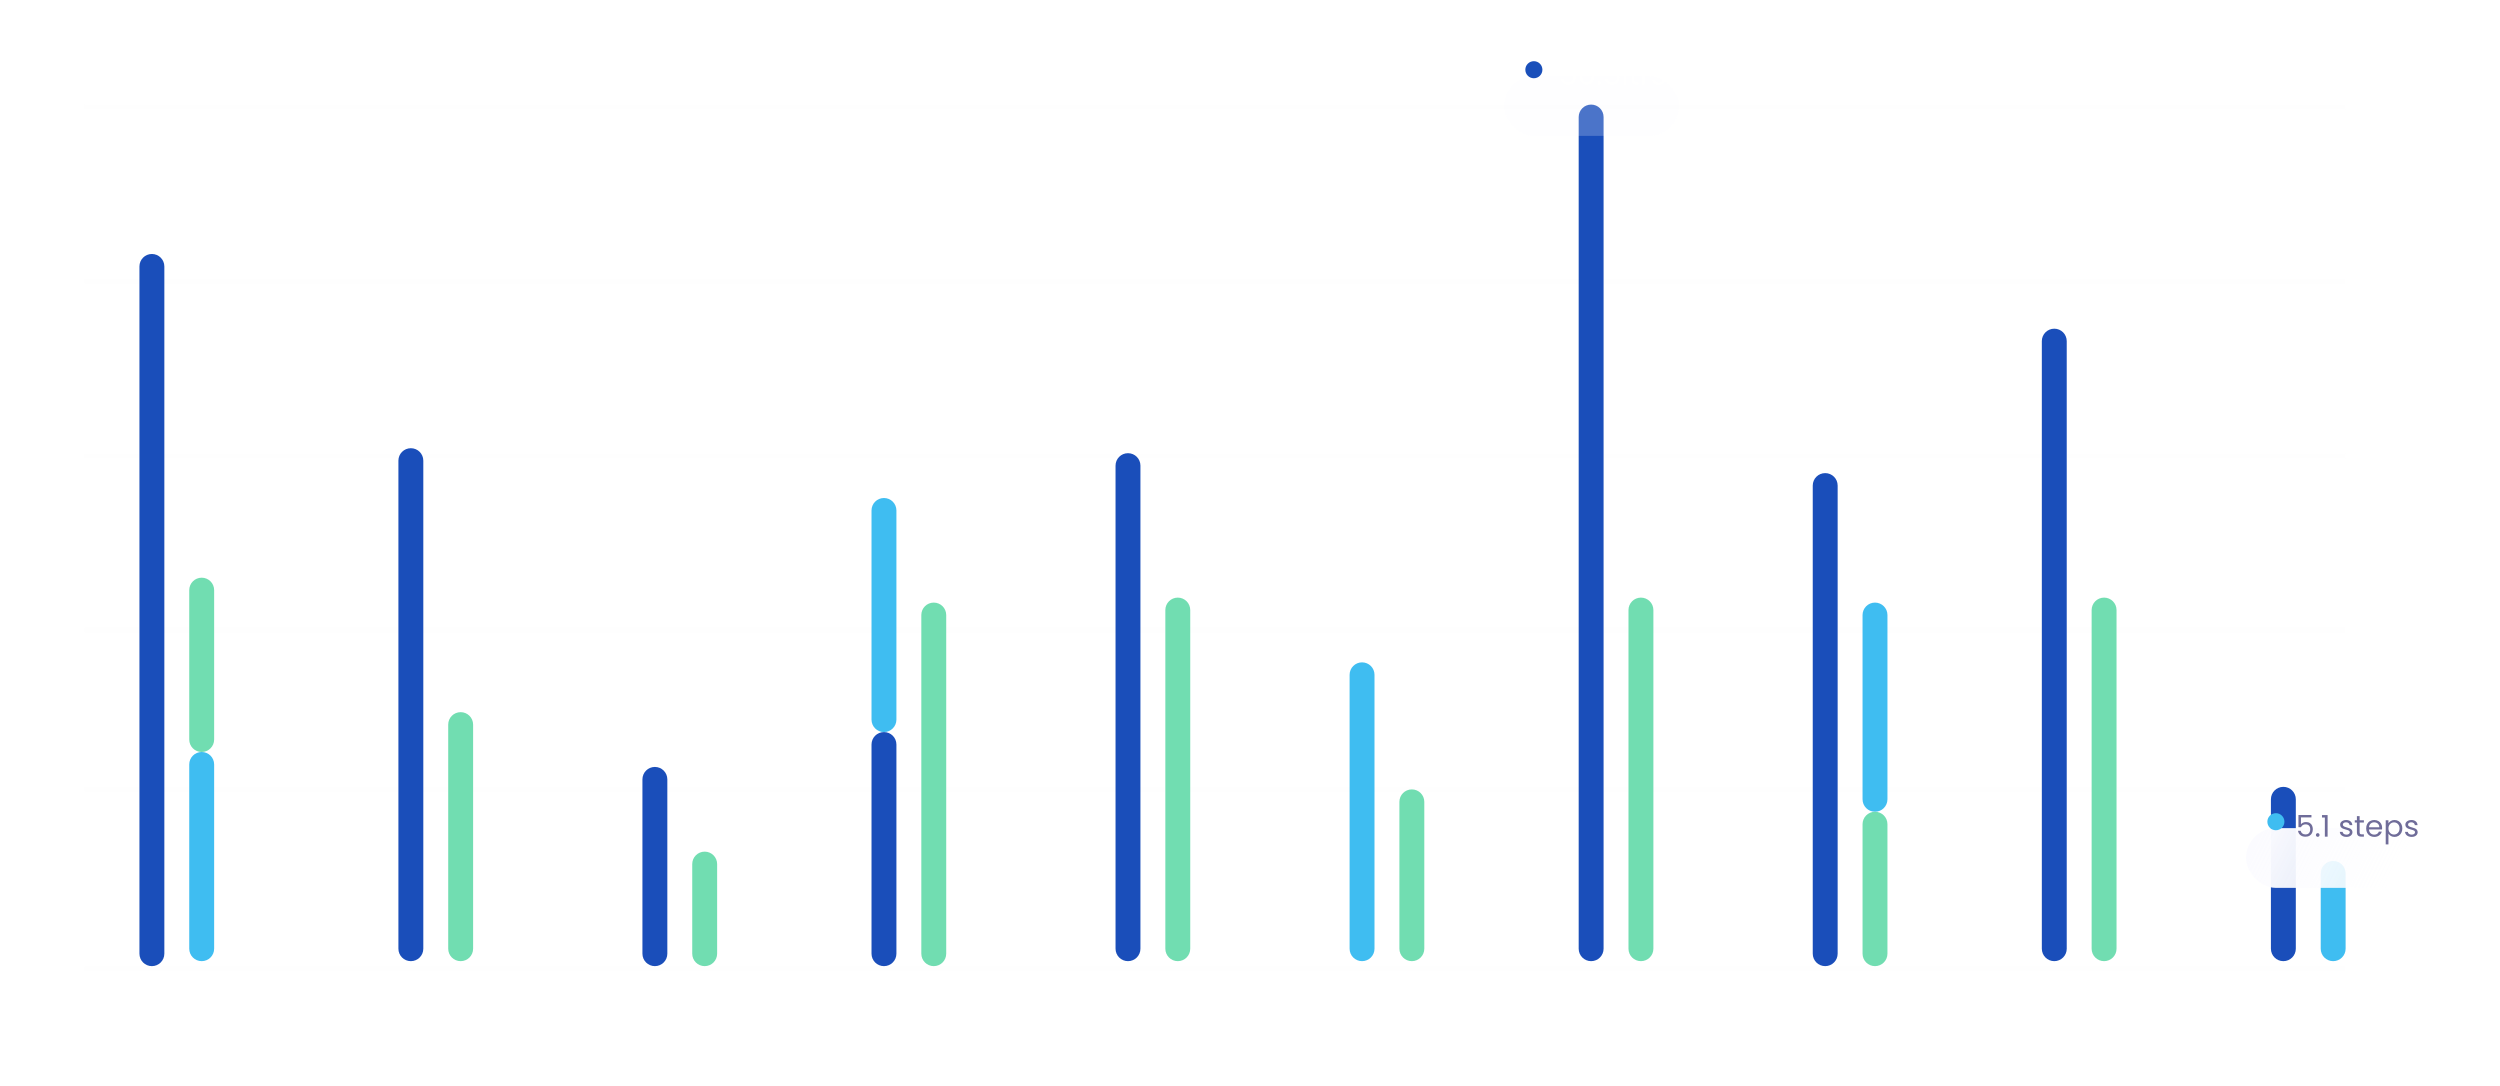 <svg width="502" height="218" viewBox="0 0 502 218" fill="none" xmlns="http://www.w3.org/2000/svg">
<path opacity="0.4" d="M34.28 208.03V213.18C34.28 213.753 34.103 214.213 33.75 214.56C33.397 214.9 32.93 215.07 32.35 215.07C31.763 215.07 31.293 214.897 30.94 214.55C30.587 214.197 30.41 213.717 30.41 213.11H31.32C31.327 213.45 31.413 213.727 31.58 213.94C31.753 214.153 32.01 214.26 32.35 214.26C32.69 214.26 32.943 214.16 33.11 213.96C33.277 213.753 33.36 213.493 33.36 213.18V208.03H34.28ZM35.733 212.24C35.733 211.68 35.846 211.19 36.073 210.77C36.299 210.343 36.609 210.013 37.003 209.78C37.403 209.547 37.846 209.43 38.333 209.43C38.813 209.43 39.229 209.533 39.583 209.74C39.936 209.947 40.199 210.207 40.373 210.52V209.52H41.293V215H40.373V213.98C40.193 214.3 39.923 214.567 39.563 214.78C39.209 214.987 38.796 215.09 38.323 215.09C37.836 215.09 37.396 214.97 37.003 214.73C36.609 214.49 36.299 214.153 36.073 213.72C35.846 213.287 35.733 212.793 35.733 212.24ZM40.373 212.25C40.373 211.837 40.289 211.477 40.123 211.17C39.956 210.863 39.729 210.63 39.443 210.47C39.163 210.303 38.853 210.22 38.513 210.22C38.173 210.22 37.863 210.3 37.583 210.46C37.303 210.62 37.079 210.853 36.913 211.16C36.746 211.467 36.663 211.827 36.663 212.24C36.663 212.66 36.746 213.027 36.913 213.34C37.079 213.647 37.303 213.883 37.583 214.05C37.863 214.21 38.173 214.29 38.513 214.29C38.853 214.29 39.163 214.21 39.443 214.05C39.729 213.883 39.956 213.647 40.123 213.34C40.289 213.027 40.373 212.663 40.373 212.25ZM45.501 209.42C46.167 209.42 46.707 209.623 47.12 210.03C47.534 210.43 47.74 211.01 47.74 211.77V215H46.84V211.9C46.84 211.353 46.704 210.937 46.431 210.65C46.157 210.357 45.784 210.21 45.31 210.21C44.831 210.21 44.447 210.36 44.16 210.66C43.88 210.96 43.74 211.397 43.74 211.97V215H42.831V209.52H43.74V210.3C43.92 210.02 44.164 209.803 44.471 209.65C44.784 209.497 45.127 209.42 45.501 209.42Z" fill="white"/>
<path opacity="0.4" d="M0.911 155.6V154.77H2.791V162H1.871V155.6H0.911ZM4.354 158.31C4.354 157.163 4.541 156.27 4.914 155.63C5.288 154.983 5.941 154.66 6.874 154.66C7.801 154.66 8.451 154.983 8.824 155.63C9.198 156.27 9.384 157.163 9.384 158.31C9.384 159.477 9.198 160.383 8.824 161.03C8.451 161.677 7.801 162 6.874 162C5.941 162 5.288 161.677 4.914 161.03C4.541 160.383 4.354 159.477 4.354 158.31ZM8.484 158.31C8.484 157.73 8.444 157.24 8.364 156.84C8.291 156.433 8.134 156.107 7.894 155.86C7.661 155.613 7.321 155.49 6.874 155.49C6.421 155.49 6.074 155.613 5.834 155.86C5.601 156.107 5.444 156.433 5.364 156.84C5.291 157.24 5.254 157.73 5.254 158.31C5.254 158.91 5.291 159.413 5.364 159.82C5.444 160.227 5.601 160.553 5.834 160.8C6.074 161.047 6.421 161.17 6.874 161.17C7.321 161.17 7.661 161.047 7.894 160.8C8.134 160.553 8.291 160.227 8.364 159.82C8.444 159.413 8.484 158.91 8.484 158.31Z" fill="white"/>
<path opacity="0.4" d="M1.041 126.27C1.888 125.59 2.551 125.033 3.031 124.6C3.511 124.16 3.915 123.703 4.241 123.23C4.575 122.75 4.741 122.28 4.741 121.82C4.741 121.387 4.635 121.047 4.421 120.8C4.215 120.547 3.878 120.42 3.411 120.42C2.958 120.42 2.605 120.563 2.351 120.85C2.105 121.13 1.971 121.507 1.951 121.98H1.071C1.098 121.233 1.325 120.657 1.751 120.25C2.178 119.843 2.728 119.64 3.401 119.64C4.088 119.64 4.631 119.83 5.031 120.21C5.438 120.59 5.641 121.113 5.641 121.78C5.641 122.333 5.475 122.873 5.141 123.4C4.815 123.92 4.441 124.38 4.021 124.78C3.601 125.173 3.065 125.633 2.411 126.16H5.851V126.92H1.041V126.27ZM6.903 123.31C6.903 122.163 7.09 121.27 7.463 120.63C7.837 119.983 8.49 119.66 9.423 119.66C10.35 119.66 11 119.983 11.373 120.63C11.746 121.27 11.933 122.163 11.933 123.31C11.933 124.477 11.746 125.383 11.373 126.03C11 126.677 10.35 127 9.423 127C8.49 127 7.837 126.677 7.463 126.03C7.09 125.383 6.903 124.477 6.903 123.31ZM11.033 123.31C11.033 122.73 10.993 122.24 10.913 121.84C10.84 121.433 10.683 121.107 10.443 120.86C10.21 120.613 9.87 120.49 9.423 120.49C8.97 120.49 8.623 120.613 8.383 120.86C8.15 121.107 7.993 121.433 7.913 121.84C7.84 122.24 7.803 122.73 7.803 123.31C7.803 123.91 7.84 124.413 7.913 124.82C7.993 125.227 8.15 125.553 8.383 125.8C8.623 126.047 8.97 126.17 9.423 126.17C9.87 126.17 10.21 126.047 10.443 125.8C10.683 125.553 10.84 125.227 10.913 124.82C10.993 124.413 11.033 123.91 11.033 123.31Z" fill="white"/>
<path opacity="0.4" d="M1.131 84.59C1.178 83.977 1.415 83.497 1.841 83.15C2.268 82.803 2.821 82.63 3.501 82.63C3.955 82.63 4.345 82.713 4.671 82.88C5.005 83.04 5.255 83.26 5.421 83.54C5.595 83.82 5.681 84.137 5.681 84.49C5.681 84.903 5.561 85.26 5.321 85.56C5.088 85.86 4.781 86.053 4.401 86.14V86.19C4.835 86.297 5.178 86.507 5.431 86.82C5.685 87.133 5.811 87.543 5.811 88.05C5.811 88.43 5.725 88.773 5.551 89.08C5.378 89.38 5.118 89.617 4.771 89.79C4.425 89.963 4.008 90.05 3.521 90.05C2.815 90.05 2.235 89.867 1.781 89.5C1.328 89.127 1.075 88.6 1.021 87.92H1.901C1.948 88.32 2.111 88.647 2.391 88.9C2.671 89.153 3.045 89.28 3.511 89.28C3.978 89.28 4.331 89.16 4.571 88.92C4.818 88.673 4.941 88.357 4.941 87.97C4.941 87.47 4.775 87.11 4.441 86.89C4.108 86.67 3.605 86.56 2.931 86.56H2.701V85.8H2.941C3.555 85.793 4.018 85.693 4.331 85.5C4.645 85.3 4.801 84.993 4.801 84.58C4.801 84.227 4.685 83.943 4.451 83.73C4.225 83.517 3.898 83.41 3.471 83.41C3.058 83.41 2.725 83.517 2.471 83.73C2.218 83.943 2.068 84.23 2.021 84.59H1.131ZM7.04 86.31C7.04 85.163 7.227 84.27 7.6 83.63C7.973 82.983 8.627 82.66 9.56 82.66C10.487 82.66 11.137 82.983 11.51 83.63C11.883 84.27 12.07 85.163 12.07 86.31C12.07 87.477 11.883 88.383 11.51 89.03C11.137 89.677 10.487 90 9.56 90C8.627 90 7.973 89.677 7.6 89.03C7.227 88.383 7.04 87.477 7.04 86.31ZM11.17 86.31C11.17 85.73 11.13 85.24 11.05 84.84C10.977 84.433 10.82 84.107 10.58 83.86C10.347 83.613 10.007 83.49 9.56 83.49C9.107 83.49 8.76 83.613 8.52 83.86C8.287 84.107 8.13 84.433 8.05 84.84C7.977 85.24 7.94 85.73 7.94 86.31C7.94 86.91 7.977 87.413 8.05 87.82C8.13 88.227 8.287 88.553 8.52 88.8C8.76 89.047 9.107 89.17 9.56 89.17C10.007 89.17 10.347 89.047 10.58 88.8C10.82 88.553 10.977 88.227 11.05 87.82C11.13 87.413 11.17 86.91 11.17 86.31Z" fill="white"/>
<path opacity="0.4" d="M0.931 53.39V52.7L4.441 47.84H5.531V52.6H6.531V53.39H5.531V55H4.631V53.39H0.931ZM4.671 48.79L1.981 52.6H4.671V48.79ZM7.44 51.31C7.44 50.163 7.627 49.27 8 48.63C8.374 47.983 9.027 47.66 9.96 47.66C10.887 47.66 11.537 47.983 11.91 48.63C12.284 49.27 12.47 50.163 12.47 51.31C12.47 52.477 12.284 53.383 11.91 54.03C11.537 54.677 10.887 55 9.96 55C9.027 55 8.374 54.677 8 54.03C7.627 53.383 7.44 52.477 7.44 51.31ZM11.57 51.31C11.57 50.73 11.53 50.24 11.45 49.84C11.377 49.433 11.22 49.107 10.98 48.86C10.747 48.613 10.407 48.49 9.96 48.49C9.507 48.49 9.16 48.613 8.92 48.86C8.687 49.107 8.53 49.433 8.45 49.84C8.377 50.24 8.34 50.73 8.34 51.31C8.34 51.91 8.377 52.413 8.45 52.82C8.53 53.227 8.687 53.553 8.92 53.8C9.16 54.047 9.507 54.17 9.96 54.17C10.407 54.17 10.747 54.047 10.98 53.8C11.22 53.553 11.377 53.227 11.45 52.82C11.53 52.413 11.57 51.91 11.57 51.31Z" fill="white"/>
<path opacity="0.4" d="M5.761 17.56H2.251V19.84C2.405 19.627 2.631 19.453 2.931 19.32C3.231 19.18 3.555 19.11 3.901 19.11C4.455 19.11 4.905 19.227 5.251 19.46C5.598 19.687 5.845 19.983 5.991 20.35C6.145 20.71 6.221 21.093 6.221 21.5C6.221 21.98 6.131 22.41 5.951 22.79C5.771 23.17 5.495 23.47 5.121 23.69C4.755 23.91 4.298 24.02 3.751 24.02C3.051 24.02 2.485 23.84 2.051 23.48C1.618 23.12 1.355 22.64 1.261 22.04H2.151C2.238 22.42 2.421 22.717 2.701 22.93C2.981 23.143 3.335 23.25 3.761 23.25C4.288 23.25 4.685 23.093 4.951 22.78C5.218 22.46 5.351 22.04 5.351 21.52C5.351 21 5.218 20.6 4.951 20.32C4.685 20.033 4.291 19.89 3.771 19.89C3.418 19.89 3.108 19.977 2.841 20.15C2.581 20.317 2.391 20.547 2.271 20.84H1.411V16.76H5.761V17.56ZM7.431 20.31C7.431 19.163 7.617 18.27 7.991 17.63C8.364 16.983 9.017 16.66 9.951 16.66C10.877 16.66 11.527 16.983 11.9 17.63C12.274 18.27 12.46 19.163 12.46 20.31C12.46 21.477 12.274 22.383 11.9 23.03C11.527 23.677 10.877 24 9.951 24C9.017 24 8.364 23.677 7.991 23.03C7.617 22.383 7.431 21.477 7.431 20.31ZM11.56 20.31C11.56 19.73 11.521 19.24 11.441 18.84C11.367 18.433 11.21 18.107 10.97 17.86C10.737 17.613 10.397 17.49 9.951 17.49C9.497 17.49 9.151 17.613 8.911 17.86C8.677 18.107 8.521 18.433 8.441 18.84C8.367 19.24 8.331 19.73 8.331 20.31C8.331 20.91 8.367 21.413 8.441 21.82C8.521 22.227 8.677 22.553 8.911 22.8C9.151 23.047 9.497 23.17 9.951 23.17C10.397 23.17 10.737 23.047 10.97 22.8C11.21 22.553 11.367 22.227 11.441 21.82C11.521 21.413 11.56 20.91 11.56 20.31Z" fill="white"/>
<path opacity="0.4" d="M84.71 208.03V208.77H81.68V211.12H84.14V211.86H81.68V215H80.77V208.03H84.71ZM90.809 212.05C90.809 212.223 90.799 212.407 90.779 212.6H86.399C86.432 213.14 86.616 213.563 86.949 213.87C87.289 214.17 87.699 214.32 88.179 214.32C88.572 214.32 88.899 214.23 89.159 214.05C89.426 213.863 89.612 213.617 89.719 213.31H90.699C90.552 213.837 90.259 214.267 89.819 214.6C89.379 214.927 88.832 215.09 88.179 215.09C87.659 215.09 87.192 214.973 86.779 214.74C86.372 214.507 86.052 214.177 85.819 213.75C85.586 213.317 85.469 212.817 85.469 212.25C85.469 211.683 85.582 211.187 85.809 210.76C86.036 210.333 86.352 210.007 86.759 209.78C87.172 209.547 87.646 209.43 88.179 209.43C88.699 209.43 89.159 209.543 89.559 209.77C89.959 209.997 90.266 210.31 90.479 210.71C90.699 211.103 90.809 211.55 90.809 212.05ZM89.869 211.86C89.869 211.513 89.792 211.217 89.639 210.97C89.486 210.717 89.276 210.527 89.009 210.4C88.749 210.267 88.459 210.2 88.139 210.2C87.679 210.2 87.286 210.347 86.959 210.64C86.639 210.933 86.456 211.34 86.409 211.86H89.869ZM92.92 210.54C93.107 210.213 93.38 209.947 93.74 209.74C94.1 209.533 94.51 209.43 94.97 209.43C95.464 209.43 95.907 209.547 96.3 209.78C96.694 210.013 97.004 210.343 97.23 210.77C97.457 211.19 97.57 211.68 97.57 212.24C97.57 212.793 97.457 213.287 97.23 213.72C97.004 214.153 96.69 214.49 96.29 214.73C95.897 214.97 95.457 215.09 94.97 215.09C94.497 215.09 94.08 214.987 93.72 214.78C93.367 214.573 93.1 214.31 92.92 213.99V215H92.01V207.6H92.92V210.54ZM96.64 212.24C96.64 211.827 96.557 211.467 96.39 211.16C96.224 210.853 95.997 210.62 95.71 210.46C95.43 210.3 95.12 210.22 94.78 210.22C94.447 210.22 94.137 210.303 93.85 210.47C93.57 210.63 93.344 210.867 93.17 211.18C93.004 211.487 92.92 211.843 92.92 212.25C92.92 212.663 93.004 213.027 93.17 213.34C93.344 213.647 93.57 213.883 93.85 214.05C94.137 214.21 94.447 214.29 94.78 214.29C95.12 214.29 95.43 214.21 95.71 214.05C95.997 213.883 96.224 213.647 96.39 213.34C96.557 213.027 96.64 212.66 96.64 212.24Z" fill="white"/>
<path opacity="0.4" d="M133.84 208.08V215H132.93V209.84L130.63 215H129.99L127.68 209.83V215H126.77V208.08H127.75L130.31 213.8L132.87 208.08H133.84ZM135.043 212.24C135.043 211.68 135.157 211.19 135.383 210.77C135.61 210.343 135.92 210.013 136.313 209.78C136.713 209.547 137.157 209.43 137.643 209.43C138.123 209.43 138.54 209.533 138.893 209.74C139.247 209.947 139.51 210.207 139.683 210.52V209.52H140.603V215H139.683V213.98C139.503 214.3 139.233 214.567 138.873 214.78C138.52 214.987 138.107 215.09 137.633 215.09C137.147 215.09 136.707 214.97 136.313 214.73C135.92 214.49 135.61 214.153 135.383 213.72C135.157 213.287 135.043 212.793 135.043 212.24ZM139.683 212.25C139.683 211.837 139.6 211.477 139.433 211.17C139.267 210.863 139.04 210.63 138.753 210.47C138.473 210.303 138.163 210.22 137.823 210.22C137.483 210.22 137.173 210.3 136.893 210.46C136.613 210.62 136.39 210.853 136.223 211.16C136.057 211.467 135.973 211.827 135.973 212.24C135.973 212.66 136.057 213.027 136.223 213.34C136.39 213.647 136.613 213.883 136.893 214.05C137.173 214.21 137.483 214.29 137.823 214.29C138.163 214.29 138.473 214.21 138.753 214.05C139.04 213.883 139.267 213.647 139.433 213.34C139.6 213.027 139.683 212.663 139.683 212.25ZM143.051 210.41C143.211 210.097 143.438 209.853 143.731 209.68C144.031 209.507 144.394 209.42 144.821 209.42V210.36H144.581C143.561 210.36 143.051 210.913 143.051 212.02V215H142.141V209.52H143.051V210.41Z" fill="white"/>
<path opacity="0.4" d="M230.84 208.08V215H229.93V209.84L227.63 215H226.99L224.68 209.83V215H223.77V208.08H224.75L227.31 213.8L229.87 208.08H230.84ZM232.043 212.24C232.043 211.68 232.157 211.19 232.383 210.77C232.61 210.343 232.92 210.013 233.313 209.78C233.713 209.547 234.157 209.43 234.643 209.43C235.123 209.43 235.54 209.533 235.893 209.74C236.247 209.947 236.51 210.207 236.683 210.52V209.52H237.603V215H236.683V213.98C236.503 214.3 236.233 214.567 235.873 214.78C235.52 214.987 235.107 215.09 234.633 215.09C234.147 215.09 233.707 214.97 233.313 214.73C232.92 214.49 232.61 214.153 232.383 213.72C232.157 213.287 232.043 212.793 232.043 212.24ZM236.683 212.25C236.683 211.837 236.6 211.477 236.433 211.17C236.267 210.863 236.04 210.63 235.753 210.47C235.473 210.303 235.163 210.22 234.823 210.22C234.483 210.22 234.173 210.3 233.893 210.46C233.613 210.62 233.39 210.853 233.223 211.16C233.057 211.467 232.973 211.827 232.973 212.24C232.973 212.66 233.057 213.027 233.223 213.34C233.39 213.647 233.613 213.883 233.893 214.05C234.173 214.21 234.483 214.29 234.823 214.29C235.163 214.29 235.473 214.21 235.753 214.05C236.04 213.883 236.267 213.647 236.433 213.34C236.6 213.027 236.683 212.663 236.683 212.25ZM243.861 209.52L240.561 217.58H239.621L240.701 214.94L238.491 209.52H239.501L241.221 213.96L242.921 209.52H243.861Z" fill="white"/>
<path opacity="0.4" d="M177.89 213.45H174.85L174.29 215H173.33L175.85 208.07H176.9L179.41 215H178.45L177.89 213.45ZM177.63 212.71L176.37 209.19L175.11 212.71H177.63ZM181.418 210.53C181.598 210.217 181.865 209.957 182.218 209.75C182.578 209.537 182.995 209.43 183.468 209.43C183.955 209.43 184.395 209.547 184.788 209.78C185.188 210.013 185.502 210.343 185.728 210.77C185.955 211.19 186.068 211.68 186.068 212.24C186.068 212.793 185.955 213.287 185.728 213.72C185.502 214.153 185.188 214.49 184.788 214.73C184.395 214.97 183.955 215.09 183.468 215.09C183.002 215.09 182.588 214.987 182.228 214.78C181.875 214.567 181.605 214.303 181.418 213.99V217.6H180.508V209.52H181.418V210.53ZM185.138 212.24C185.138 211.827 185.055 211.467 184.888 211.16C184.722 210.853 184.495 210.62 184.208 210.46C183.928 210.3 183.618 210.22 183.278 210.22C182.945 210.22 182.635 210.303 182.348 210.47C182.068 210.63 181.842 210.867 181.668 211.18C181.502 211.487 181.418 211.843 181.418 212.25C181.418 212.663 181.502 213.027 181.668 213.34C181.842 213.647 182.068 213.883 182.348 214.05C182.635 214.21 182.945 214.29 183.278 214.29C183.618 214.29 183.928 214.21 184.208 214.05C184.495 213.883 184.722 213.647 184.888 213.34C185.055 213.027 185.138 212.66 185.138 212.24ZM188.176 210.41C188.336 210.097 188.563 209.853 188.856 209.68C189.156 209.507 189.519 209.42 189.946 209.42V210.36H189.706C188.686 210.36 188.176 210.913 188.176 212.02V215H187.266V209.52H188.176V210.41Z" fill="white"/>
<path opacity="0.4" d="M275.28 208.03V213.18C275.28 213.753 275.103 214.213 274.75 214.56C274.397 214.9 273.93 215.07 273.35 215.07C272.763 215.07 272.293 214.897 271.94 214.55C271.587 214.197 271.41 213.717 271.41 213.11H272.32C272.327 213.45 272.413 213.727 272.58 213.94C272.753 214.153 273.01 214.26 273.35 214.26C273.69 214.26 273.943 214.16 274.11 213.96C274.277 213.753 274.36 213.493 274.36 213.18V208.03H275.28ZM281.933 209.52V215H281.023V214.19C280.849 214.47 280.606 214.69 280.293 214.85C279.986 215.003 279.646 215.08 279.273 215.08C278.846 215.08 278.463 214.993 278.123 214.82C277.783 214.64 277.513 214.373 277.313 214.02C277.119 213.667 277.023 213.237 277.023 212.73V209.52H277.923V212.61C277.923 213.15 278.059 213.567 278.333 213.86C278.606 214.147 278.979 214.29 279.453 214.29C279.939 214.29 280.323 214.14 280.603 213.84C280.883 213.54 281.023 213.103 281.023 212.53V209.52H281.933ZM286.139 209.42C286.806 209.42 287.346 209.623 287.759 210.03C288.173 210.43 288.379 211.01 288.379 211.77V215H287.479V211.9C287.479 211.353 287.343 210.937 287.069 210.65C286.796 210.357 286.423 210.21 285.949 210.21C285.469 210.21 285.086 210.36 284.799 210.66C284.519 210.96 284.379 211.397 284.379 211.97V215H283.469V209.52H284.379V210.3C284.559 210.02 284.803 209.803 285.109 209.65C285.423 209.497 285.766 209.42 286.139 209.42Z" fill="white"/>
<path opacity="0.4" d="M322.28 208.03V213.18C322.28 213.753 322.103 214.213 321.75 214.56C321.397 214.9 320.93 215.07 320.35 215.07C319.763 215.07 319.293 214.897 318.94 214.55C318.587 214.197 318.41 213.717 318.41 213.11H319.32C319.327 213.45 319.413 213.727 319.58 213.94C319.753 214.153 320.01 214.26 320.35 214.26C320.69 214.26 320.943 214.16 321.11 213.96C321.277 213.753 321.36 213.493 321.36 213.18V208.03H322.28ZM328.933 209.52V215H328.023V214.19C327.849 214.47 327.606 214.69 327.293 214.85C326.986 215.003 326.646 215.08 326.273 215.08C325.846 215.08 325.463 214.993 325.123 214.82C324.783 214.64 324.513 214.373 324.313 214.02C324.119 213.667 324.023 213.237 324.023 212.73V209.52H324.923V212.61C324.923 213.15 325.059 213.567 325.333 213.86C325.606 214.147 325.979 214.29 326.453 214.29C326.939 214.29 327.323 214.14 327.603 213.84C327.883 213.54 328.023 213.103 328.023 212.53V209.52H328.933ZM331.379 207.6V215H330.469V207.6H331.379Z" fill="white"/>
<path opacity="0.4" d="M365.89 213.45H362.85L362.29 215H361.33L363.85 208.07H364.9L367.41 215H366.45L365.89 213.45ZM365.63 212.71L364.37 209.19L363.11 212.71H365.63ZM373.368 209.52V215H372.458V214.19C372.285 214.47 372.042 214.69 371.728 214.85C371.422 215.003 371.082 215.08 370.708 215.08C370.282 215.08 369.898 214.993 369.558 214.82C369.218 214.64 368.948 214.373 368.748 214.02C368.555 213.667 368.458 213.237 368.458 212.73V209.52H369.358V212.61C369.358 213.15 369.495 213.567 369.768 213.86C370.042 214.147 370.415 214.29 370.888 214.29C371.375 214.29 371.758 214.14 372.038 213.84C372.318 213.54 372.458 213.103 372.458 212.53V209.52H373.368ZM377.165 209.43C377.638 209.43 378.051 209.533 378.405 209.74C378.765 209.947 379.031 210.207 379.205 210.52V209.52H380.125V215.12C380.125 215.62 380.018 216.063 379.805 216.45C379.591 216.843 379.285 217.15 378.885 217.37C378.491 217.59 378.031 217.7 377.505 217.7C376.785 217.7 376.185 217.53 375.705 217.19C375.225 216.85 374.941 216.387 374.855 215.8H375.755C375.855 216.133 376.061 216.4 376.375 216.6C376.688 216.807 377.065 216.91 377.505 216.91C378.005 216.91 378.411 216.753 378.725 216.44C379.045 216.127 379.205 215.687 379.205 215.12V213.97C379.025 214.29 378.758 214.557 378.405 214.77C378.051 214.983 377.638 215.09 377.165 215.09C376.678 215.09 376.235 214.97 375.835 214.73C375.441 214.49 375.131 214.153 374.905 213.72C374.678 213.287 374.565 212.793 374.565 212.24C374.565 211.68 374.678 211.19 374.905 210.77C375.131 210.343 375.441 210.013 375.835 209.78C376.235 209.547 376.678 209.43 377.165 209.43ZM379.205 212.25C379.205 211.837 379.121 211.477 378.955 211.17C378.788 210.863 378.561 210.63 378.275 210.47C377.995 210.303 377.685 210.22 377.345 210.22C377.005 210.22 376.695 210.3 376.415 210.46C376.135 210.62 375.911 210.853 375.745 211.16C375.578 211.467 375.495 211.827 375.495 212.24C375.495 212.66 375.578 213.027 375.745 213.34C375.911 213.647 376.135 213.883 376.415 214.05C376.695 214.21 377.005 214.29 377.345 214.29C377.685 214.29 377.995 214.21 378.275 214.05C378.561 213.883 378.788 213.647 378.955 213.34C379.121 213.027 379.205 212.663 379.205 212.25Z" fill="white"/>
<path opacity="0.4" d="M412.98 215.07C412.52 215.07 412.107 214.99 411.74 214.83C411.38 214.663 411.097 214.437 410.89 214.15C410.683 213.857 410.577 213.52 410.57 213.14H411.54C411.573 213.467 411.707 213.743 411.94 213.97C412.18 214.19 412.527 214.3 412.98 214.3C413.413 214.3 413.753 214.193 414 213.98C414.253 213.76 414.38 213.48 414.38 213.14C414.38 212.873 414.307 212.657 414.16 212.49C414.013 212.323 413.83 212.197 413.61 212.11C413.39 212.023 413.093 211.93 412.72 211.83C412.26 211.71 411.89 211.59 411.61 211.47C411.337 211.35 411.1 211.163 410.9 210.91C410.707 210.65 410.61 210.303 410.61 209.87C410.61 209.49 410.707 209.153 410.9 208.86C411.093 208.567 411.363 208.34 411.71 208.18C412.063 208.02 412.467 207.94 412.92 207.94C413.573 207.94 414.107 208.103 414.52 208.43C414.94 208.757 415.177 209.19 415.23 209.73H414.23C414.197 209.463 414.057 209.23 413.81 209.03C413.563 208.823 413.237 208.72 412.83 208.72C412.45 208.72 412.14 208.82 411.9 209.02C411.66 209.213 411.54 209.487 411.54 209.84C411.54 210.093 411.61 210.3 411.75 210.46C411.897 210.62 412.073 210.743 412.28 210.83C412.493 210.91 412.79 211.003 413.17 211.11C413.63 211.237 414 211.363 414.28 211.49C414.56 211.61 414.8 211.8 415 212.06C415.2 212.313 415.3 212.66 415.3 213.1C415.3 213.44 415.21 213.76 415.03 214.06C414.85 214.36 414.583 214.603 414.23 214.79C413.877 214.977 413.46 215.07 412.98 215.07ZM421.639 212.05C421.639 212.223 421.629 212.407 421.609 212.6H417.229C417.262 213.14 417.446 213.563 417.779 213.87C418.119 214.17 418.529 214.32 419.009 214.32C419.402 214.32 419.729 214.23 419.989 214.05C420.256 213.863 420.442 213.617 420.549 213.31H421.529C421.382 213.837 421.089 214.267 420.649 214.6C420.209 214.927 419.662 215.09 419.009 215.09C418.489 215.09 418.022 214.973 417.609 214.74C417.202 214.507 416.882 214.177 416.649 213.75C416.416 213.317 416.299 212.817 416.299 212.25C416.299 211.683 416.412 211.187 416.639 210.76C416.866 210.333 417.182 210.007 417.589 209.78C418.002 209.547 418.476 209.43 419.009 209.43C419.529 209.43 419.989 209.543 420.389 209.77C420.789 209.997 421.096 210.31 421.309 210.71C421.529 211.103 421.639 211.55 421.639 212.05ZM420.699 211.86C420.699 211.513 420.622 211.217 420.469 210.97C420.316 210.717 420.106 210.527 419.839 210.4C419.579 210.267 419.289 210.2 418.969 210.2C418.509 210.2 418.116 210.347 417.789 210.64C417.469 210.933 417.286 211.34 417.239 211.86H420.699ZM423.75 210.53C423.93 210.217 424.197 209.957 424.55 209.75C424.91 209.537 425.327 209.43 425.8 209.43C426.287 209.43 426.727 209.547 427.12 209.78C427.52 210.013 427.834 210.343 428.06 210.77C428.287 211.19 428.4 211.68 428.4 212.24C428.4 212.793 428.287 213.287 428.06 213.72C427.834 214.153 427.52 214.49 427.12 214.73C426.727 214.97 426.287 215.09 425.8 215.09C425.334 215.09 424.92 214.987 424.56 214.78C424.207 214.567 423.937 214.303 423.75 213.99V217.6H422.84V209.52H423.75V210.53ZM427.47 212.24C427.47 211.827 427.387 211.467 427.22 211.16C427.054 210.853 426.827 210.62 426.54 210.46C426.26 210.3 425.95 210.22 425.61 210.22C425.277 210.22 424.967 210.303 424.68 210.47C424.4 210.63 424.174 210.867 424 211.18C423.834 211.487 423.75 211.843 423.75 212.25C423.75 212.663 423.834 213.027 424 213.34C424.174 213.647 424.4 213.883 424.68 214.05C424.967 214.21 425.277 214.29 425.61 214.29C425.95 214.29 426.26 214.21 426.54 214.05C426.827 213.883 427.054 213.647 427.22 213.34C427.387 213.027 427.47 212.66 427.47 212.24Z" fill="white"/>
<path opacity="0.4" d="M462.93 215.07C462.283 215.07 461.693 214.92 461.16 214.62C460.627 214.313 460.203 213.89 459.89 213.35C459.583 212.803 459.43 212.19 459.43 211.51C459.43 210.83 459.583 210.22 459.89 209.68C460.203 209.133 460.627 208.71 461.16 208.41C461.693 208.103 462.283 207.95 462.93 207.95C463.583 207.95 464.177 208.103 464.71 208.41C465.243 208.71 465.663 209.13 465.97 209.67C466.277 210.21 466.43 210.823 466.43 211.51C466.43 212.197 466.277 212.81 465.97 213.35C465.663 213.89 465.243 214.313 464.71 214.62C464.177 214.92 463.583 215.07 462.93 215.07ZM462.93 214.28C463.417 214.28 463.853 214.167 464.24 213.94C464.633 213.713 464.94 213.39 465.16 212.97C465.387 212.55 465.5 212.063 465.5 211.51C465.5 210.95 465.387 210.463 465.16 210.05C464.94 209.63 464.637 209.307 464.25 209.08C463.863 208.853 463.423 208.74 462.93 208.74C462.437 208.74 461.997 208.853 461.61 209.08C461.223 209.307 460.917 209.63 460.69 210.05C460.47 210.463 460.36 210.95 460.36 211.51C460.36 212.063 460.47 212.55 460.69 212.97C460.917 213.39 461.223 213.713 461.61 213.94C462.003 214.167 462.443 214.28 462.93 214.28ZM467.291 212.25C467.291 211.683 467.405 211.19 467.631 210.77C467.858 210.343 468.171 210.013 468.571 209.78C468.978 209.547 469.441 209.43 469.961 209.43C470.635 209.43 471.188 209.593 471.621 209.92C472.061 210.247 472.351 210.7 472.491 211.28H471.511C471.418 210.947 471.235 210.683 470.961 210.49C470.695 210.297 470.361 210.2 469.961 210.2C469.441 210.2 469.021 210.38 468.701 210.74C468.381 211.093 468.221 211.597 468.221 212.25C468.221 212.91 468.381 213.42 468.701 213.78C469.021 214.14 469.441 214.32 469.961 214.32C470.361 214.32 470.695 214.227 470.961 214.04C471.228 213.853 471.411 213.587 471.511 213.24H472.491C472.345 213.8 472.051 214.25 471.611 214.59C471.171 214.923 470.621 215.09 469.961 215.09C469.441 215.09 468.978 214.973 468.571 214.74C468.171 214.507 467.858 214.177 467.631 213.75C467.405 213.323 467.291 212.823 467.291 212.25ZM474.816 210.27V213.5C474.816 213.767 474.872 213.957 474.986 214.07C475.099 214.177 475.296 214.23 475.576 214.23H476.246V215H475.426C474.919 215 474.539 214.883 474.286 214.65C474.032 214.417 473.906 214.033 473.906 213.5V210.27H473.196V209.52H473.906V208.14H474.816V209.52H476.246V210.27H474.816Z" fill="white"/>
<rect width="454" height="1" transform="translate(17 91)" fill="#F7F7F7" fill-opacity="0.1"/>
<rect width="454" height="1" transform="translate(17 158)" fill="#F7F7F7" fill-opacity="0.1"/>
<rect width="454" height="1" transform="translate(17 126)" fill="#F7F7F7" fill-opacity="0.1"/>
<rect width="454" height="1" transform="translate(17 21)" fill="#F7F7F7" fill-opacity="0.1"/>
<rect width="454" height="1" transform="translate(17 56)" fill="#F7F7F7" fill-opacity="0.1"/>
<rect width="454" height="1" transform="translate(17 194)" fill="#F7F7F7" fill-opacity="0.1"/>
<path fill-rule="evenodd" clip-rule="evenodd" d="M412.5 66C413.881 66 415 67.119 415 68.5L415 190.5C415 191.881 413.881 193 412.5 193C411.119 193 410 191.881 410 190.5L410 68.5C410 67.119 411.119 66 412.5 66Z" fill="#0E45B7" fill-opacity="0.947"/>
<path fill-rule="evenodd" clip-rule="evenodd" d="M422.5 120C423.881 120 425 121.119 425 122.5L425 190.5C425 191.881 423.881 193 422.5 193C421.119 193 420 191.881 420 190.5L420 122.5C420 121.119 421.119 120 422.5 120Z" fill="#71DDB1"/>
<path fill-rule="evenodd" clip-rule="evenodd" d="M458.5 158C459.881 158 461 159.119 461 160.5V190.5C461 191.881 459.881 193 458.5 193C457.119 193 456 191.881 456 190.5V160.5C456 159.119 457.119 158 458.5 158Z" fill="#0E45B7" fill-opacity="0.947"/>
<path fill-rule="evenodd" clip-rule="evenodd" d="M468.5 172.882C469.881 172.882 471 174.001 471 175.382L471 190.5C471 191.881 469.881 193 468.5 193C467.119 193 466 191.881 466 190.5L466 175.382C466 174.001 467.119 172.882 468.5 172.882Z" fill="#3FBDF1"/>
<path fill-rule="evenodd" clip-rule="evenodd" d="M30.5 51C31.881 51 33 52.119 33 53.5L33 191.5C33 192.881 31.881 194 30.5 194C29.119 194 28 192.881 28 191.5L28 53.5C28 52.119 29.119 51 30.5 51Z" fill="#0E45B7" fill-opacity="0.947"/>
<path fill-rule="evenodd" clip-rule="evenodd" d="M40.5 116C41.881 116 43 117.119 43 118.5L43 133.5L43 148.5C43 149.881 41.881 151 40.5 151C39.119 151 38 149.881 38 148.5L38 118.5C38 117.119 39.119 116 40.5 116Z" fill="#71DDB1"/>
<path fill-rule="evenodd" clip-rule="evenodd" d="M40.5 151C41.881 151 43 152.119 43 153.5L43 172L43 190.5C43 191.881 41.881 193 40.5 193C39.119 193 38 191.881 38 190.5L38 153.5C38 152.119 39.119 151 40.5 151Z" fill="#3FBDF1"/>
<path fill-rule="evenodd" clip-rule="evenodd" d="M82.5 90C83.881 90 85 91.119 85 92.5L85 190.5C85 191.881 83.881 193 82.5 193C81.119 193 80 191.881 80 190.5L80 92.5C80 91.119 81.119 90 82.5 90Z" fill="#0E45B7" fill-opacity="0.947"/>
<path fill-rule="evenodd" clip-rule="evenodd" d="M92.5 143C93.881 143 95 144.119 95 145.5L95 190.5C95 191.881 93.881 193 92.5 193C91.119 193 90 191.881 90 190.5L90 145.5C90 144.119 91.119 143 92.5 143Z" fill="#71DDB1"/>
<path fill-rule="evenodd" clip-rule="evenodd" d="M131.5 154C132.881 154 134 155.119 134 156.5L134 191.5C134 192.881 132.881 194 131.5 194C130.119 194 129 192.881 129 191.5L129 156.5C129 155.119 130.119 154 131.5 154Z" fill="#0E45B7" fill-opacity="0.947"/>
<path fill-rule="evenodd" clip-rule="evenodd" d="M141.5 171.008C142.881 171.008 144 172.127 144 173.508L144 191.5C144 192.881 142.881 194 141.5 194C140.119 194 139 192.881 139 191.5L139 173.508C139 172.127 140.119 171.008 141.5 171.008Z" fill="#71DDB1"/>
<path fill-rule="evenodd" clip-rule="evenodd" d="M177.5 147C178.881 147 180 148.119 180 149.5L180 191.5C180 192.881 178.881 194 177.5 194C176.119 194 175 192.881 175 191.5L175 149.5C175 148.119 176.119 147 177.5 147Z" fill="#0E45B7" fill-opacity="0.947"/>
<path fill-rule="evenodd" clip-rule="evenodd" d="M177.5 100C178.881 100 180 101.119 180 102.5L180 144.5C180 145.881 178.881 147 177.5 147C176.119 147 175 145.881 175 144.5L175 102.5C175 101.119 176.119 100 177.5 100Z" fill="#3FBDF1"/>
<path fill-rule="evenodd" clip-rule="evenodd" d="M187.5 121C188.881 121 190 122.119 190 123.5L190 191.5C190 192.881 188.881 194 187.5 194C186.119 194 185 192.881 185 191.5L185 123.5C185 122.119 186.119 121 187.5 121Z" fill="#71DDB1"/>
<path fill-rule="evenodd" clip-rule="evenodd" d="M226.5 91C227.881 91 229 92.119 229 93.5L229 190.5C229 191.881 227.881 193 226.5 193C225.119 193 224 191.881 224 190.5L224 93.5C224 92.119 225.119 91 226.5 91Z" fill="#0E45B7" fill-opacity="0.947"/>
<path fill-rule="evenodd" clip-rule="evenodd" d="M236.5 120C237.881 120 239 121.119 239 122.5L239 190.5C239 191.881 237.881 193 236.5 193C235.119 193 234 191.881 234 190.5L234 122.5C234 121.119 235.119 120 236.5 120Z" fill="#71DDB1"/>
<path fill-rule="evenodd" clip-rule="evenodd" d="M273.5 133C274.881 133 276 134.119 276 135.5L276 190.5C276 191.881 274.881 193 273.5 193C272.119 193 271 191.881 271 190.5L271 135.5C271 134.119 272.119 133 273.5 133Z" fill="#3FBDF1"/>
<path fill-rule="evenodd" clip-rule="evenodd" d="M283.5 158.512C284.881 158.512 286 159.631 286 161.012L286 190.5C286 191.881 284.881 193 283.5 193C282.119 193 281 191.881 281 190.5L281 161.012C281 159.631 282.119 158.512 283.5 158.512Z" fill="#71DDB1"/>
<path fill-rule="evenodd" clip-rule="evenodd" d="M319.5 21C320.881 21 322 22.119 322 23.5L322 190.5C322 191.881 320.881 193 319.5 193C318.119 193 317 191.881 317 190.5L317 23.5C317 22.119 318.119 21 319.5 21Z" fill="#0E45B7" fill-opacity="0.947"/>
<path fill-rule="evenodd" clip-rule="evenodd" d="M329.5 120C330.881 120 332 121.119 332 122.5L332 190.5C332 191.881 330.881 193 329.5 193C328.119 193 327 191.881 327 190.5L327 122.5C327 121.119 328.119 120 329.5 120Z" fill="#71DDB1"/>
<path fill-rule="evenodd" clip-rule="evenodd" d="M366.5 95C367.881 95 369 96.119 369 97.5L369 191.5C369 192.881 367.881 194 366.5 194C365.119 194 364 192.881 364 191.5L364 97.5C364 96.119 365.119 95 366.5 95Z" fill="#0E45B7" fill-opacity="0.947"/>
<path fill-rule="evenodd" clip-rule="evenodd" d="M376.5 121C377.881 121 379 122.119 379 123.5V160.5C379 161.881 377.881 163 376.5 163C375.119 163 374 161.881 374 160.5V123.5C374 122.119 375.119 121 376.5 121Z" fill="#3FBDF1"/>
<path fill-rule="evenodd" clip-rule="evenodd" d="M376.5 163C377.881 163 379 164.119 379 165.5V191.5C379 192.881 377.881 194 376.5 194C375.119 194 374 192.881 374 191.5V165.5C374 164.119 375.119 163 376.5 163Z" fill="#71DDB1"/>
<g filter="url(#filter0_bd_1002_92)">
<rect x="302" y="8" width="35.143" height="12" rx="6" fill="#FBFBFF" fill-opacity="0.22"/>
</g>
<path d="M316.138 13.136H314.032V14.504C314.124 14.376 314.26 14.272 314.44 14.192C314.62 14.108 314.814 14.066 315.022 14.066C315.354 14.066 315.624 14.136 315.832 14.276C316.04 14.412 316.188 14.59 316.276 14.81C316.368 15.026 316.414 15.256 316.414 15.5C316.414 15.788 316.36 16.046 316.252 16.274C316.144 16.502 315.978 16.682 315.754 16.814C315.534 16.946 315.26 17.012 314.932 17.012C314.512 17.012 314.172 16.904 313.912 16.688C313.652 16.472 313.494 16.184 313.438 15.824H313.972C314.024 16.052 314.134 16.23 314.302 16.358C314.47 16.486 314.682 16.55 314.938 16.55C315.254 16.55 315.492 16.456 315.652 16.268C315.812 16.076 315.892 15.824 315.892 15.512C315.892 15.2 315.812 14.96 315.652 14.792C315.492 14.62 315.256 14.534 314.944 14.534C314.732 14.534 314.546 14.586 314.386 14.69C314.23 14.79 314.116 14.928 314.044 15.104H313.528V12.656H316.138V13.136ZM317.14 14.786C317.14 14.098 317.252 13.562 317.476 13.178C317.7 12.79 318.092 12.596 318.652 12.596C319.208 12.596 319.598 12.79 319.822 13.178C320.046 13.562 320.158 14.098 320.158 14.786C320.158 15.486 320.046 16.03 319.822 16.418C319.598 16.806 319.208 17 318.652 17C318.092 17 317.7 16.806 317.476 16.418C317.252 16.03 317.14 15.486 317.14 14.786ZM319.618 14.786C319.618 14.438 319.594 14.144 319.546 13.904C319.502 13.66 319.408 13.464 319.264 13.316C319.124 13.168 318.92 13.094 318.652 13.094C318.38 13.094 318.172 13.168 318.028 13.316C317.888 13.464 317.794 13.66 317.746 13.904C317.702 14.144 317.68 14.438 317.68 14.786C317.68 15.146 317.702 15.448 317.746 15.692C317.794 15.936 317.888 16.132 318.028 16.28C318.172 16.428 318.38 16.502 318.652 16.502C318.92 16.502 319.124 16.428 319.264 16.28C319.408 16.132 319.502 15.936 319.546 15.692C319.594 15.448 319.618 15.146 319.618 14.786ZM321.171 17.036C321.067 17.036 320.979 17 320.907 16.928C320.835 16.856 320.799 16.768 320.799 16.664C320.799 16.56 320.835 16.472 320.907 16.4C320.979 16.328 321.067 16.292 321.171 16.292C321.271 16.292 321.355 16.328 321.423 16.4C321.495 16.472 321.531 16.56 321.531 16.664C321.531 16.768 321.495 16.856 321.423 16.928C321.355 17 321.271 17.036 321.171 17.036ZM324.933 13.136H322.827V14.504C322.919 14.376 323.055 14.272 323.235 14.192C323.415 14.108 323.609 14.066 323.817 14.066C324.149 14.066 324.419 14.136 324.627 14.276C324.835 14.412 324.983 14.59 325.071 14.81C325.163 15.026 325.209 15.256 325.209 15.5C325.209 15.788 325.155 16.046 325.047 16.274C324.939 16.502 324.773 16.682 324.549 16.814C324.329 16.946 324.055 17.012 323.727 17.012C323.307 17.012 322.967 16.904 322.707 16.688C322.447 16.472 322.289 16.184 322.233 15.824H322.767C322.819 16.052 322.929 16.23 323.097 16.358C323.265 16.486 323.477 16.55 323.733 16.55C324.049 16.55 324.287 16.456 324.447 16.268C324.607 16.076 324.687 15.824 324.687 15.512C324.687 15.2 324.607 14.96 324.447 14.792C324.287 14.62 324.051 14.534 323.739 14.534C323.527 14.534 323.341 14.586 323.181 14.69C323.025 14.79 322.911 14.928 322.839 15.104H322.323V12.656H324.933V13.136ZM326.571 12.56V17H326.025V12.56H326.571ZM328.167 14.162V16.1C328.167 16.26 328.201 16.374 328.269 16.442C328.337 16.506 328.455 16.538 328.623 16.538H329.025V17H328.533C328.229 17 328.001 16.93 327.849 16.79C327.697 16.65 327.621 16.42 327.621 16.1V14.162H327.195V13.712H327.621V12.884H328.167V13.712H329.025V14.162H328.167ZM330.233 14.246C330.329 14.058 330.465 13.912 330.641 13.808C330.821 13.704 331.039 13.652 331.295 13.652V14.216H331.151C330.539 14.216 330.233 14.548 330.233 15.212V17H329.687V13.712H330.233V14.246ZM333.089 17.054C332.837 17.054 332.611 17.012 332.411 16.928C332.211 16.84 332.053 16.72 331.937 16.568C331.821 16.412 331.757 16.234 331.745 16.034H332.309C332.325 16.198 332.401 16.332 332.537 16.436C332.677 16.54 332.859 16.592 333.083 16.592C333.291 16.592 333.455 16.546 333.575 16.454C333.695 16.362 333.755 16.246 333.755 16.106C333.755 15.962 333.691 15.856 333.563 15.788C333.435 15.716 333.237 15.646 332.969 15.578C332.725 15.514 332.525 15.45 332.369 15.386C332.217 15.318 332.085 15.22 331.973 15.092C331.865 14.96 331.811 14.788 331.811 14.576C331.811 14.408 331.861 14.254 331.961 14.114C332.061 13.974 332.203 13.864 332.387 13.784C332.571 13.7 332.781 13.658 333.017 13.658C333.381 13.658 333.675 13.75 333.899 13.934C334.123 14.118 334.243 14.37 334.259 14.69H333.713C333.701 14.518 333.631 14.38 333.503 14.276C333.379 14.172 333.211 14.12 332.999 14.12C332.803 14.12 332.647 14.162 332.531 14.246C332.415 14.33 332.357 14.44 332.357 14.576C332.357 14.684 332.391 14.774 332.459 14.846C332.531 14.914 332.619 14.97 332.723 15.014C332.831 15.054 332.979 15.1 333.167 15.152C333.403 15.216 333.595 15.28 333.743 15.344C333.891 15.404 334.017 15.496 334.121 15.62C334.229 15.744 334.285 15.906 334.289 16.106C334.289 16.286 334.239 16.448 334.139 16.592C334.039 16.736 333.897 16.85 333.713 16.934C333.533 17.014 333.325 17.054 333.089 17.054Z" fill="white"/>
<circle cx="308" cy="14" r="1.714" fill="#1A4FBA"/>
<g filter="url(#filter1_bd_1002_92)">
<rect x="451" y="159" width="35.143" height="12" rx="6" fill="url(#paint0_linear_1002_92)"/>
</g>
<path d="M464.138 164.136H462.032V165.504C462.124 165.376 462.26 165.272 462.44 165.192C462.62 165.108 462.814 165.066 463.022 165.066C463.354 165.066 463.624 165.136 463.832 165.276C464.04 165.412 464.188 165.59 464.276 165.81C464.368 166.026 464.414 166.256 464.414 166.5C464.414 166.788 464.36 167.046 464.252 167.274C464.144 167.502 463.978 167.682 463.754 167.814C463.534 167.946 463.26 168.012 462.932 168.012C462.512 168.012 462.172 167.904 461.912 167.688C461.652 167.472 461.494 167.184 461.438 166.824H461.972C462.024 167.052 462.134 167.23 462.302 167.358C462.47 167.486 462.682 167.55 462.938 167.55C463.254 167.55 463.492 167.456 463.652 167.268C463.812 167.076 463.892 166.824 463.892 166.512C463.892 166.2 463.812 165.96 463.652 165.792C463.492 165.62 463.256 165.534 462.944 165.534C462.732 165.534 462.546 165.586 462.386 165.69C462.23 165.79 462.116 165.928 462.044 166.104H461.528V163.656H464.138V164.136ZM465.404 168.036C465.3 168.036 465.212 168 465.14 167.928C465.068 167.856 465.032 167.768 465.032 167.664C465.032 167.56 465.068 167.472 465.14 167.4C465.212 167.328 465.3 167.292 465.404 167.292C465.504 167.292 465.588 167.328 465.656 167.4C465.728 167.472 465.764 167.56 465.764 167.664C465.764 167.768 465.728 167.856 465.656 167.928C465.588 168 465.504 168.036 465.404 168.036ZM466.255 164.16V163.662H467.383V168H466.831V164.16H466.255ZM471.175 168.054C470.923 168.054 470.697 168.012 470.497 167.928C470.297 167.84 470.139 167.72 470.023 167.568C469.907 167.412 469.843 167.234 469.831 167.034H470.395C470.411 167.198 470.487 167.332 470.623 167.436C470.763 167.54 470.945 167.592 471.169 167.592C471.377 167.592 471.541 167.546 471.661 167.454C471.781 167.362 471.841 167.246 471.841 167.106C471.841 166.962 471.777 166.856 471.649 166.788C471.521 166.716 471.323 166.646 471.055 166.578C470.811 166.514 470.611 166.45 470.455 166.386C470.303 166.318 470.171 166.22 470.059 166.092C469.951 165.96 469.897 165.788 469.897 165.576C469.897 165.408 469.947 165.254 470.047 165.114C470.147 164.974 470.289 164.864 470.473 164.784C470.657 164.7 470.867 164.658 471.103 164.658C471.467 164.658 471.761 164.75 471.985 164.934C472.209 165.118 472.329 165.37 472.345 165.69H471.799C471.787 165.518 471.717 165.38 471.589 165.276C471.465 165.172 471.297 165.12 471.085 165.12C470.889 165.12 470.733 165.162 470.617 165.246C470.501 165.33 470.443 165.44 470.443 165.576C470.443 165.684 470.477 165.774 470.545 165.846C470.617 165.914 470.705 165.97 470.809 166.014C470.917 166.054 471.065 166.1 471.253 166.152C471.489 166.216 471.681 166.28 471.829 166.344C471.977 166.404 472.103 166.496 472.207 166.62C472.315 166.744 472.371 166.906 472.375 167.106C472.375 167.286 472.325 167.448 472.225 167.592C472.125 167.736 471.983 167.85 471.799 167.934C471.619 168.014 471.411 168.054 471.175 168.054ZM473.812 165.162V167.1C473.812 167.26 473.846 167.374 473.914 167.442C473.982 167.506 474.1 167.538 474.268 167.538H474.67V168H474.178C473.874 168 473.646 167.93 473.494 167.79C473.342 167.65 473.266 167.42 473.266 167.1V165.162H472.84V164.712H473.266V163.884H473.812V164.712H474.67V165.162H473.812ZM478.331 166.23C478.331 166.334 478.325 166.444 478.313 166.56H475.685C475.705 166.884 475.815 167.138 476.015 167.322C476.219 167.502 476.465 167.592 476.753 167.592C476.989 167.592 477.185 167.538 477.341 167.43C477.501 167.318 477.613 167.17 477.677 166.986H478.265C478.177 167.302 478.001 167.56 477.737 167.76C477.473 167.956 477.145 168.054 476.753 168.054C476.441 168.054 476.161 167.984 475.913 167.844C475.669 167.704 475.477 167.506 475.337 167.25C475.197 166.99 475.127 166.69 475.127 166.35C475.127 166.01 475.195 165.712 475.331 165.456C475.467 165.2 475.657 165.004 475.901 164.868C476.149 164.728 476.433 164.658 476.753 164.658C477.065 164.658 477.341 164.726 477.581 164.862C477.821 164.998 478.005 165.186 478.133 165.426C478.265 165.662 478.331 165.93 478.331 166.23ZM477.767 166.116C477.767 165.908 477.721 165.73 477.629 165.582C477.537 165.43 477.411 165.316 477.251 165.24C477.095 165.16 476.921 165.12 476.729 165.12C476.453 165.12 476.217 165.208 476.021 165.384C475.829 165.56 475.719 165.804 475.691 166.116H477.767ZM479.598 165.318C479.706 165.13 479.866 164.974 480.078 164.85C480.294 164.722 480.544 164.658 480.828 164.658C481.12 164.658 481.384 164.728 481.62 164.868C481.86 165.008 482.048 165.206 482.184 165.462C482.32 165.714 482.388 166.008 482.388 166.344C482.388 166.676 482.32 166.972 482.184 167.232C482.048 167.492 481.86 167.694 481.62 167.838C481.384 167.982 481.12 168.054 480.828 168.054C480.548 168.054 480.3 167.992 480.084 167.868C479.872 167.74 479.71 167.582 479.598 167.394V169.56H479.052V164.712H479.598V165.318ZM481.83 166.344C481.83 166.096 481.78 165.88 481.68 165.696C481.58 165.512 481.444 165.372 481.272 165.276C481.104 165.18 480.918 165.132 480.714 165.132C480.514 165.132 480.328 165.182 480.156 165.282C479.988 165.378 479.852 165.52 479.748 165.708C479.648 165.892 479.598 166.106 479.598 166.35C479.598 166.598 479.648 166.816 479.748 167.004C479.852 167.188 479.988 167.33 480.156 167.43C480.328 167.526 480.514 167.574 480.714 167.574C480.918 167.574 481.104 167.526 481.272 167.43C481.444 167.33 481.58 167.188 481.68 167.004C481.78 166.816 481.83 166.596 481.83 166.344ZM484.271 168.054C484.019 168.054 483.793 168.012 483.593 167.928C483.393 167.84 483.235 167.72 483.119 167.568C483.003 167.412 482.939 167.234 482.927 167.034H483.491C483.507 167.198 483.583 167.332 483.719 167.436C483.859 167.54 484.041 167.592 484.265 167.592C484.473 167.592 484.637 167.546 484.757 167.454C484.877 167.362 484.937 167.246 484.937 167.106C484.937 166.962 484.873 166.856 484.745 166.788C484.617 166.716 484.419 166.646 484.151 166.578C483.907 166.514 483.707 166.45 483.551 166.386C483.399 166.318 483.267 166.22 483.155 166.092C483.047 165.96 482.993 165.788 482.993 165.576C482.993 165.408 483.043 165.254 483.143 165.114C483.243 164.974 483.385 164.864 483.569 164.784C483.753 164.7 483.963 164.658 484.199 164.658C484.563 164.658 484.857 164.75 485.081 164.934C485.305 165.118 485.425 165.37 485.441 165.69H484.895C484.883 165.518 484.813 165.38 484.685 165.276C484.561 165.172 484.393 165.12 484.181 165.12C483.985 165.12 483.829 165.162 483.713 165.246C483.597 165.33 483.539 165.44 483.539 165.576C483.539 165.684 483.573 165.774 483.641 165.846C483.713 165.914 483.801 165.97 483.905 166.014C484.013 166.054 484.161 166.1 484.349 166.152C484.585 166.216 484.777 166.28 484.925 166.344C485.073 166.404 485.199 166.496 485.303 166.62C485.411 166.744 485.467 166.906 485.471 167.106C485.471 167.286 485.421 167.448 485.321 167.592C485.221 167.736 485.079 167.85 484.895 167.934C484.715 168.014 484.507 168.054 484.271 168.054Z" fill="#6F6C99"/>
<circle cx="457" cy="165" r="1.714" fill="#3FBDF1"/>
<defs>
<filter id="filter0_bd_1002_92" x="287" y="0.286" width="65.143" height="42" filterUnits="userSpaceOnUse" color-interpolation-filters="sRGB">
<feFlood flood-opacity="0" result="BackgroundImageFix"/>
<feGaussianBlur in="BackgroundImageFix" stdDeviation="3.214"/>
<feComposite in2="SourceAlpha" operator="in" result="effect1_backgroundBlur_1002_92"/>
<feColorMatrix in="SourceAlpha" type="matrix" values="0 0 0 0 0 0 0 0 0 0 0 0 0 0 0 0 0 0 127 0" result="hardAlpha"/>
<feOffset dy="7.286"/>
<feGaussianBlur stdDeviation="7.5"/>
<feColorMatrix type="matrix" values="0 0 0 0 1 0 0 0 0 0.225 0 0 0 0 0.876 0 0 0 0.15 0"/>
<feBlend mode="normal" in2="effect1_backgroundBlur_1002_92" result="effect2_dropShadow_1002_92"/>
<feBlend mode="normal" in="SourceGraphic" in2="effect2_dropShadow_1002_92" result="shape"/>
</filter>
<filter id="filter1_bd_1002_92" x="436" y="151.286" width="65.143" height="42" filterUnits="userSpaceOnUse" color-interpolation-filters="sRGB">
<feFlood flood-opacity="0" result="BackgroundImageFix"/>
<feGaussianBlur in="BackgroundImageFix" stdDeviation="3.214"/>
<feComposite in2="SourceAlpha" operator="in" result="effect1_backgroundBlur_1002_92"/>
<feColorMatrix in="SourceAlpha" type="matrix" values="0 0 0 0 0 0 0 0 0 0 0 0 0 0 0 0 0 0 127 0" result="hardAlpha"/>
<feOffset dy="7.286"/>
<feGaussianBlur stdDeviation="7.5"/>
<feColorMatrix type="matrix" values="0 0 0 0 1 0 0 0 0 0.225 0 0 0 0 0.876 0 0 0 0.15 0"/>
<feBlend mode="normal" in2="effect1_backgroundBlur_1002_92" result="effect2_dropShadow_1002_92"/>
<feBlend mode="normal" in="SourceGraphic" in2="effect2_dropShadow_1002_92" result="shape"/>
</filter>
<linearGradient id="paint0_linear_1002_92" x1="454.29" y1="158.127" x2="479.644" y2="171" gradientUnits="userSpaceOnUse">
<stop stop-color="#FBFBFF"/>
<stop offset="1" stop-color="white" stop-opacity="0.83"/>
</linearGradient>
</defs>
</svg>
